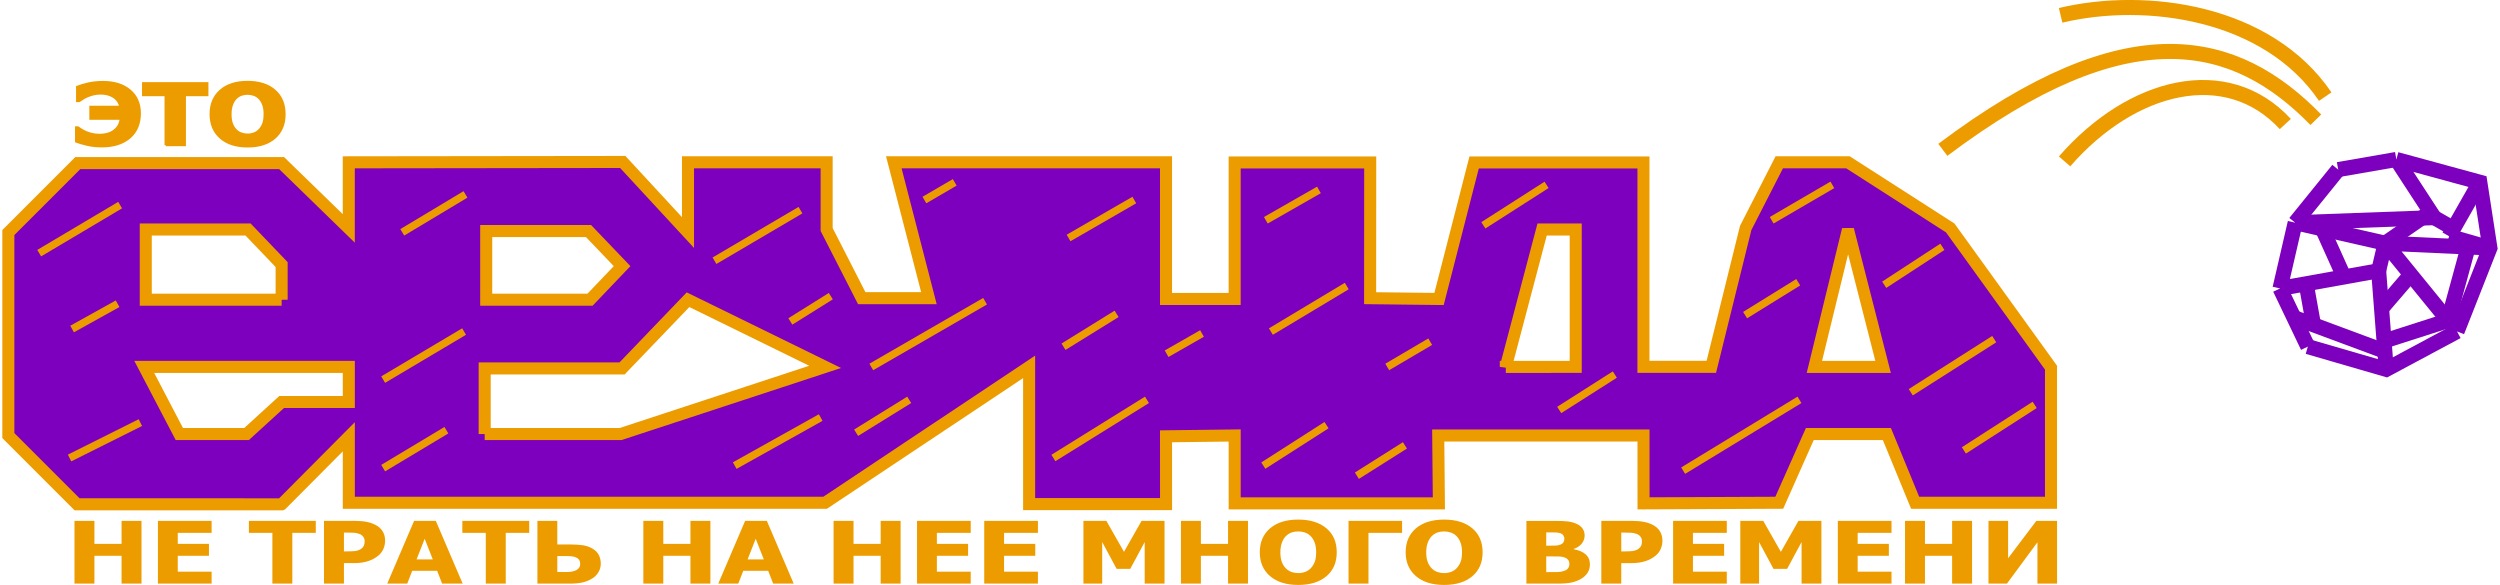 <?xml version="1.0" encoding="UTF-8"?>
<svg xmlns="http://www.w3.org/2000/svg" xml:space="preserve" width="577px" height="135px" style="shape-rendering:geometricPrecision; text-rendering:geometricPrecision; image-rendering:optimizeQuality; fill-rule:evenodd; clip-rule:evenodd" viewBox="0 0 426.384 99.947" xmlns:xlink="http://www.w3.org/1999/xlink">
 <title>Логотип</title>
 <desc>Содержание сайта - ерунда, призываем не тратить на нее много времени.</desc>
 <defs>
  <style type="text/css">
   <![CDATA[
    .str3 {stroke:#ED9C00;stroke-width:0.392}
    .str4 {stroke:#ED9C00;stroke-width:1.286}
    .str0 {stroke:#ED9C00;stroke-width:2.058}
    .str1 {stroke:#7C00BD;stroke-width:2.572}
    .str2 {stroke:#ED9C00;stroke-width:2.572}
    .fil1 {fill:none}
    .fil0 {fill:#7C00BD}
    .fil2 {fill:#ED9C00;fill-rule:nonzero}
   ]]>
  </style>
 </defs>
 <g>
  <path class="fil0 str0" d="M41.726 74.168l-11.478 0 -6 -11.478 34.956 0 0 6 -11.478 0 -6 5.478zm5.995 12.007l11.483 -11.545 0 11.277 81.388 0 34.858 -23.217 0 23.451 23.398 0 -0.005 -11.588 11.729 -0.141 0 11.598 34.893 0 -0.11 -11.598 35.075 0 0.006 11.597 23.193 -0.103 5.217 -11.739 13.173 0 4.826 11.738 23.217 0 0 -23.086 -17.217 -23.869 -17.478 -11.217 -11.739 0 -5.739 11.217 -5.873 23.733 -11.598 0 0.005 -34.924 -28.935 0 -5.995 23.326 -11.777 -0.135 0.016 -23.191 -23.163 0 0 23.326 -11.729 0 0 -23.352 -46.513 0 6 23.217 -11.478 0 -6 -11.739 0 -11.477 -23.688 0 0 12 -11.148 -12.059 -46.815 0.06 0 11.292 -11.478 -11.161 -34.825 0 -11.869 11.869 0 34.694 11.739 11.738 34.953 0.008zm34.699 -12.007l0 -11.217 23.478 0 11.268 -11.739 23.427 11.477 -34.956 11.478 -23.217 0zm-34.695 -22.955l-23.217 0 0 -12 17.477 0 5.739 6 0.001 6zm34.956 -0.001l0 -11.738 17.478 0 5.739 6 -5.478 5.738 -17.739 0zm174.22 11.478l6.206 -23.478 5.739 0 0 23.477 -11.945 0.001zm52.728 0l5.739 -23.478 6 23.478 -11.739 0z"/>
  <line class="fil1 str1" x1="389.192" y1="49.288" x2="391.785" y2= "38.052" />
  <line class="fil1 str1" x1="391.785" y1="38.052" x2="399.132" y2= "28.977" />
  <line class="fil1 str1" x1="399.132" y1="28.977" x2="409.071" y2= "27.248" />
  <line class="fil1 str1" x1="389.192" y1="49.288" x2="393.946" y2= "59.228" />
  <polyline class="fil1 str1" points="393.946,59.228 407.343,63.117 419.443,56.635 "/>
  <polyline class="fil1 str1" points="419.443,56.635 425.061,42.374 423.333,31.138 409.071,27.248 "/>
  <line class="fil1 str1" x1="409.071" y1="27.248" x2="415.554" y2= "37.188" />
  <line class="fil1 str1" x1="391.785" y1="38.052" x2="415.554" y2= "37.188" />
  <polyline class="fil1 str1" points="389.192,49.288 406.046,46.263 407.343,63.117 "/>
  <line class="fil1 str1" x1="423.333" y1="31.138" x2="418.084" y2= "40.367" />
  <line class="fil1 str1" x1="425.061" y1="42.374" x2="418.084" y2= "40.367" />
  <polyline class="fil1 str1" points="425.061,42.374 407.159,41.558 419.443,56.635 "/>
  <line class="fil1 str1" x1="415.554" y1="37.188" x2="418.832" y2= "39.052" />
  <line class="fil1 str1" x1="407.159" y1="41.558" x2="406.046" y2= "46.263" />
  <line class="fil1 str1" x1="407.159" y1="41.558" x2="391.785" y2= "38.052" />
  <line class="fil1 str1" x1="414.912" y1="36.205" x2="407.159" y2= "41.558" />
  <line class="fil1 str1" x1="411.527" y1="46.92" x2="406.543" y2= "52.719" />
  <line class="fil1 str1" x1="400.133" y1="47.325" x2="396.44" y2= "39.114" />
  <path class="fil1 str2" d="M395.313 20.463c-13.723,-14.085 -31.982,-18.754 -63.735,5.142"/>
  <path class="fil1 str2" d="M396.917 16.51c-9.815,-14.471 -30.546,-17.386 -45.214,-13.889"/>
  <path class="fil1 str2" d="M390.098 21.192c-10.021,-10.858 -26.244,-6.791 -37.717,6.383"/>
  <line class="fil1 str1" x1="406.97" y1="58.278" x2="417.919" y2= "54.764" />
  <line class="fil1 str1" x1="421.572" y1="41.371" x2="417.919" y2= "54.764" />
  <line class="fil1 str1" x1="406.694" y1="59.876" x2="391.569" y2= "54.258" />
  <line class="fil1 str1" x1="394.919" y1="55.503" x2="393.66" y2= "48.487" />
  <path class="fil2" d="M23.781 99.723l-3.409 0 0 -4.75 -4.637 0 0 4.75 -3.409 0 0 -10.718 3.409 0 0 3.924 4.637 0 0 -3.924 3.409 0 0 10.718zm2.805 0l0 -10.718 9.176 0 0 2.044 -5.785 0 0 1.88 5.331 0 0 2.044 -5.331 0 0 2.706 5.785 0 0 2.044 -9.176 0zm19.556 0l0 -8.674 -4.009 0 0 -2.044 11.428 0 0 2.044 -4.009 0 0 8.674 -3.409 0zm19.263 -7.334c0,0.499 -0.099,0.973 -0.301,1.425 -0.2,0.45 -0.489,0.828 -0.865,1.13 -0.23,0.187 -0.486,0.359 -0.759,0.516 -0.277,0.159 -0.582,0.295 -0.918,0.403 -0.333,0.111 -0.697,0.199 -1.088,0.26 -0.393,0.062 -0.831,0.094 -1.316,0.094l-1.786 0 0 3.506 -3.409 0 0 -10.718 5.266 0c0.784,0 1.459,0.057 2.028,0.169 0.57,0.113 1.082,0.29 1.543,0.536 0.51,0.268 0.905,0.627 1.185,1.076 0.279,0.45 0.419,0.983 0.419,1.602zm-3.499 0.064c0,-0.302 -0.091,-0.562 -0.274,-0.781 -0.181,-0.219 -0.401,-0.369 -0.656,-0.45 -0.321,-0.111 -0.628,-0.174 -0.924,-0.192 -0.292,-0.017 -0.694,-0.025 -1.198,-0.025l-0.482 0 0 3.211 0.237 0c0.324,0 0.625,-0.002 0.911,-0.007 0.287,-0.005 0.535,-0.022 0.747,-0.049 0.183,-0.025 0.376,-0.072 0.578,-0.143 0.202,-0.069 0.361,-0.148 0.47,-0.234 0.23,-0.177 0.385,-0.361 0.467,-0.553 0.083,-0.194 0.125,-0.452 0.125,-0.779zm3.863 7.271l4.585 -10.718 3.717 0 4.585 10.718 -3.509 0 -0.852 -2.189 -4.259 0 -0.848 2.189 -3.419 0zm7.782 -4.133l-1.384 -3.531 -1.387 3.531 2.771 0zm9.058 4.133l0 -8.674 -4.009 0 0 -2.044 11.428 0 0 2.044 -4.009 0 0 8.674 -3.409 0zm19.649 -3.425c0,0.524 -0.128,1.003 -0.38,1.443 -0.252,0.44 -0.597,0.798 -1.033,1.076 -0.522,0.331 -1.085,0.565 -1.692,0.703 -0.603,0.135 -1.34,0.204 -2.209,0.204l-5.515 0 0 -10.718 3.4 0 0 4.025 2.168 0c0.796,0 1.518,0.044 2.162,0.133 0.643,0.088 1.228,0.297 1.757,0.624 0.47,0.287 0.809,0.648 1.021,1.081 0.214,0.435 0.321,0.912 0.321,1.43zm-3.519 0.079c0,-0.177 -0.025,-0.344 -0.072,-0.504 -0.049,-0.157 -0.156,-0.305 -0.321,-0.437 -0.165,-0.13 -0.389,-0.234 -0.675,-0.31 -0.286,-0.076 -0.681,-0.115 -1.185,-0.115l-1.657 0 0 2.725 1.657 0c0.694,0 1.241,-0.115 1.646,-0.349 0.405,-0.234 0.607,-0.57 0.607,-1.01zm22.247 3.347l-3.409 0 0 -4.75 -4.638 0 0 4.75 -3.409 0 0 -10.718 3.409 0 0 3.924 4.638 0 0 -3.924 3.409 0 0 10.718zm1.347 0l4.586 -10.718 3.717 0 4.585 10.718 -3.509 0 -0.852 -2.189 -4.259 0 -0.849 2.189 -3.419 0zm7.782 -4.133l-1.384 -3.531 -1.387 3.531 2.771 0zm23.376 4.133l-3.409 0 0 -4.75 -4.637 0 0 4.75 -3.409 0 0 -10.718 3.409 0 0 3.924 4.637 0 0 -3.924 3.409 0 0 10.718zm2.805 0l0 -10.718 9.176 0 0 2.044 -5.785 0 0 1.88 5.331 0 0 2.044 -5.331 0 0 2.706 5.785 0 0 2.044 -9.176 0zm11.482 0l0 -10.718 9.176 0 0 2.044 -5.786 0 0 1.88 5.331 0 0 2.044 -5.331 0 0 2.706 5.786 0 0 2.044 -9.176 0zm30.81 0l-3.391 0 0 -7.103 -2.469 4.585 -2.323 0 -2.47 -4.585 0 7.103 -3.207 0 0 -10.718 3.925 0 3.008 5.29 2.998 -5.29 3.929 0 0 10.718zm14.261 0l-3.409 0 0 -4.75 -4.638 0 0 4.75 -3.409 0 0 -10.718 3.409 0 0 3.924 4.638 0 0 -3.924 3.409 0 0 10.718zm15.164 -5.356c0,1.734 -0.584,3.096 -1.757,4.091 -1.173,0.993 -2.781,1.489 -4.822,1.489 -2.05,0 -3.654,-0.504 -4.821,-1.509 -1.166,-1.005 -1.751,-2.361 -1.751,-4.071 0,-1.722 0.585,-3.084 1.751,-4.084 1.167,-1 2.771,-1.501 4.821,-1.501 2.04,0 3.649,0.499 4.822,1.494 1.172,0.995 1.757,2.359 1.757,4.091zm-3.517 -0.005c0,-0.639 -0.084,-1.184 -0.252,-1.631 -0.165,-0.45 -0.389,-0.818 -0.669,-1.106 -0.293,-0.292 -0.622,-0.504 -0.989,-0.629 -0.367,-0.128 -0.75,-0.191 -1.144,-0.191 -0.417,0 -0.797,0.059 -1.139,0.177 -0.34,0.118 -0.669,0.327 -0.983,0.629 -0.28,0.278 -0.507,0.649 -0.678,1.108 -0.175,0.462 -0.261,1.012 -0.261,1.649 0,0.659 0.081,1.204 0.245,1.639 0.165,0.435 0.389,0.798 0.675,1.091 0.292,0.297 0.622,0.511 0.992,0.636 0.37,0.128 0.755,0.191 1.148,0.191 0.401,0 0.79,-0.069 1.169,-0.206 0.377,-0.135 0.7,-0.349 0.974,-0.636 0.292,-0.312 0.516,-0.676 0.674,-1.091 0.158,-0.416 0.237,-0.958 0.237,-1.629zm14.681 -3.312l-5.742 0 0 8.674 -3.409 0 0 -10.718 9.151 0 0 2.044zm13.761 3.317c0,1.734 -0.585,3.096 -1.757,4.091 -1.173,0.993 -2.781,1.489 -4.821,1.489 -2.05,0 -3.655,-0.504 -4.821,-1.509 -1.166,-1.005 -1.751,-2.361 -1.751,-4.071 0,-1.722 0.585,-3.084 1.751,-4.084 1.166,-1 2.771,-1.501 4.821,-1.501 2.04,0 3.648,0.499 4.821,1.494 1.172,0.995 1.757,2.359 1.757,4.091zm-3.517 -0.005c0,-0.639 -0.084,-1.184 -0.252,-1.631 -0.165,-0.45 -0.389,-0.818 -0.669,-1.106 -0.293,-0.292 -0.622,-0.504 -0.989,-0.629 -0.367,-0.128 -0.75,-0.191 -1.145,-0.191 -0.417,0 -0.796,0.059 -1.139,0.177 -0.339,0.118 -0.669,0.327 -0.983,0.629 -0.28,0.278 -0.507,0.649 -0.678,1.108 -0.174,0.462 -0.261,1.012 -0.261,1.649 0,0.659 0.08,1.204 0.245,1.639 0.165,0.435 0.389,0.798 0.674,1.091 0.293,0.297 0.622,0.511 0.993,0.636 0.37,0.128 0.755,0.191 1.147,0.191 0.401,0 0.79,-0.069 1.17,-0.206 0.377,-0.135 0.7,-0.349 0.974,-0.636 0.292,-0.312 0.516,-0.676 0.674,-1.091 0.158,-0.416 0.237,-0.958 0.237,-1.629zm21.851 2.078c0,0.534 -0.128,1.003 -0.383,1.406 -0.255,0.403 -0.597,0.735 -1.029,1 -0.511,0.317 -1.07,0.541 -1.683,0.676 -0.61,0.135 -1.384,0.202 -2.326,0.202l-5.431 0 0 -10.718 4.793 0c0.996,0 1.751,0.029 2.265,0.091 0.513,0.059 0.996,0.184 1.443,0.376 0.485,0.206 0.849,0.484 1.089,0.828 0.24,0.346 0.361,0.744 0.361,1.197 0,0.523 -0.165,0.987 -0.497,1.395 -0.33,0.408 -0.788,0.708 -1.369,0.902l0 0.057c0.837,0.14 1.509,0.422 2.013,0.852 0.504,0.43 0.756,1.01 0.756,1.737zm-4.364 -4.403c0,-0.174 -0.056,-0.351 -0.168,-0.533 -0.112,-0.182 -0.286,-0.314 -0.526,-0.396 -0.224,-0.079 -0.488,-0.12 -0.796,-0.128 -0.308,-0.008 -0.765,-0.01 -1.372,-0.01l-0.237 0 0 2.268 0.43 0c0.581,0 0.992,-0.005 1.225,-0.015 0.233,-0.01 0.476,-0.059 0.725,-0.15 0.271,-0.101 0.46,-0.241 0.563,-0.418 0.103,-0.18 0.155,-0.386 0.155,-0.619zm0.856 4.354c0,-0.332 -0.084,-0.59 -0.256,-0.776 -0.171,-0.189 -0.425,-0.329 -0.765,-0.425 -0.205,-0.064 -0.491,-0.098 -0.852,-0.106 -0.361,-0.007 -0.846,-0.01 -1.453,-0.01l-0.628 0 0 2.683 0.183 0c0.886,0 1.499,-0.005 1.839,-0.014 0.339,-0.01 0.687,-0.074 1.039,-0.194 0.311,-0.105 0.535,-0.26 0.678,-0.464 0.143,-0.204 0.215,-0.435 0.215,-0.693zm15.9 -4.003c0,0.499 -0.099,0.973 -0.302,1.425 -0.199,0.45 -0.488,0.828 -0.865,1.13 -0.23,0.187 -0.485,0.359 -0.759,0.516 -0.277,0.159 -0.581,0.295 -0.917,0.403 -0.333,0.111 -0.697,0.199 -1.089,0.26 -0.392,0.062 -0.83,0.094 -1.316,0.094l-1.786 0 0 3.506 -3.409 0 0 -10.718 5.266 0c0.784,0 1.459,0.057 2.028,0.169 0.57,0.113 1.082,0.29 1.543,0.536 0.51,0.268 0.905,0.627 1.185,1.076 0.279,0.45 0.42,0.983 0.42,1.602zm-3.499 0.064c0,-0.302 -0.091,-0.562 -0.274,-0.781 -0.181,-0.219 -0.401,-0.369 -0.656,-0.45 -0.321,-0.111 -0.629,-0.174 -0.924,-0.192 -0.293,-0.017 -0.694,-0.025 -1.198,-0.025l-0.482 0 0 3.211 0.236 0c0.324,0 0.626,-0.002 0.911,-0.007 0.287,-0.005 0.536,-0.022 0.747,-0.049 0.183,-0.025 0.377,-0.072 0.579,-0.143 0.202,-0.069 0.361,-0.148 0.469,-0.234 0.231,-0.177 0.386,-0.361 0.467,-0.553 0.083,-0.194 0.125,-0.452 0.125,-0.779zm5.322 7.271l0 -10.718 9.176 0 0 2.044 -5.785 0 0 1.88 5.33 0 0 2.044 -5.33 0 0 2.706 5.785 0 0 2.044 -9.176 0zm25.342 0l-3.39 0 0 -7.103 -2.47 4.585 -2.323 0 -2.469 -4.585 0 7.103 -3.207 0 0 -10.718 3.925 0 3.008 5.29 2.999 -5.29 3.929 0 0 10.718zm2.806 0l0 -10.718 9.176 0 0 2.044 -5.786 0 0 1.88 5.331 0 0 2.044 -5.331 0 0 2.706 5.786 0 0 2.044 -9.176 0zm22.937 0l-3.409 0 0 -4.75 -4.638 0 0 4.75 -3.409 0 0 -10.718 3.409 0 0 3.924 4.638 0 0 -3.924 3.409 0 0 10.718zm14.523 0l-3.353 0 0 -7.062 -5.21 7.062 -3.154 0 0 -10.718 3.353 0 0 6.383 4.819 -6.383 3.545 0 0 10.718z"/>
  <path class="fil2 str3" d="M23.483 19.357c0,1.776 -0.584,3.16 -1.75,4.15 -1.168,0.99 -2.749,1.486 -4.74,1.486 -0.933,0 -1.794,-0.097 -2.59,-0.291 -0.793,-0.193 -1.39,-0.368 -1.786,-0.525l0 -2.389 0.307 0c0.111,0.08 0.298,0.203 0.564,0.373 0.262,0.167 0.525,0.305 0.78,0.414 0.337,0.14 0.701,0.256 1.089,0.346 0.388,0.09 0.813,0.136 1.279,0.136 0.366,0 0.751,-0.044 1.153,-0.128 0.4,-0.085 0.769,-0.233 1.109,-0.446 0.348,-0.223 0.644,-0.506 0.885,-0.852 0.241,-0.344 0.397,-0.796 0.459,-1.353l-5.181 0 0 -2.013 5.113 0c-0.09,-0.416 -0.242,-0.77 -0.456,-1.06 -0.215,-0.29 -0.483,-0.53 -0.803,-0.719 -0.315,-0.184 -0.653,-0.319 -1.01,-0.401 -0.359,-0.082 -0.722,-0.123 -1.095,-0.123 -0.45,0 -0.861,0.046 -1.237,0.138 -0.375,0.092 -0.73,0.21 -1.061,0.351 -0.319,0.143 -0.596,0.29 -0.829,0.443 -0.233,0.155 -0.417,0.276 -0.552,0.365l-0.34 0 0 -2.41c0.561,-0.223 1.211,-0.416 1.956,-0.578 0.745,-0.162 1.571,-0.244 2.472,-0.244 1.911,0 3.431,0.479 4.564,1.435 1.133,0.958 1.699,2.255 1.699,3.896zm4.427 5.43l0 -8.542 -3.843 0 0 -2.013 10.953 0 0 2.013 -3.843 0 0 8.542 -3.267 0zm20.299 -5.275c0,1.709 -0.56,3.049 -1.684,4.029 -1.124,0.978 -2.666,1.466 -4.621,1.466 -1.965,0 -3.503,-0.496 -4.621,-1.486 -1.118,-0.99 -1.679,-2.325 -1.679,-4.01 0,-1.696 0.56,-3.037 1.679,-4.022 1.118,-0.985 2.656,-1.479 4.621,-1.479 1.955,0 3.496,0.491 4.621,1.471 1.124,0.98 1.684,2.323 1.684,4.029zm-3.372 -0.005c0,-0.629 -0.08,-1.167 -0.241,-1.607 -0.158,-0.442 -0.373,-0.806 -0.641,-1.089 -0.28,-0.288 -0.596,-0.496 -0.948,-0.619 -0.351,-0.126 -0.718,-0.189 -1.097,-0.189 -0.399,0 -0.763,0.058 -1.091,0.174 -0.325,0.116 -0.642,0.322 -0.943,0.619 -0.268,0.274 -0.486,0.639 -0.65,1.092 -0.167,0.455 -0.251,0.997 -0.251,1.624 0,0.649 0.078,1.186 0.235,1.614 0.158,0.429 0.373,0.787 0.647,1.075 0.28,0.293 0.596,0.503 0.951,0.627 0.354,0.126 0.724,0.189 1.1,0.189 0.385,0 0.757,-0.068 1.121,-0.203 0.361,-0.133 0.67,-0.344 0.933,-0.627 0.28,-0.308 0.495,-0.666 0.647,-1.075 0.152,-0.409 0.226,-0.944 0.226,-1.604z"/>
  <line class="fil1 str4" x1="6.299" y1="43.256" x2="20.128" y2= "35.045" />
  <line class="fil1 str4" x1="11.917" y1="56.221" x2="19.696" y2= "51.899" />
  <line class="fil1 str4" x1="11.485" y1="78.261" x2="23.586" y2= "72.211" />
  <line class="fil1 str4" x1="68.335" y1="39.699" x2="79.139" y2= "33.217" />
  <line class="fil1 str4" x1="65.073" y1="79.99" x2="75.877" y2= "73.507" />
  <line class="fil1 str4" x1="65.073" y1="64.864" x2="78.902" y2= "56.653" />
  <line class="fil1 str4" x1="121.686" y1="44.553" x2="136.38" y2= "35.909" />
  <line class="fil1 str4" x1="134.651" y1="54.925" x2="141.565" y2= "50.603" />
  <line class="fil1 str4" x1="148.48" y1="62.703" x2="167.927" y2= "51.467" />
  <line class="fil1 str4" x1="125.143" y1="79.558" x2="139.837" y2= "71.347" />
  <line class="fil1 str4" x1="145.887" y1="73.94" x2="154.962" y2= "68.322" />
  <line class="fil1 str4" x1="157.555" y1="34.181" x2="162.741" y2= "31.156" />
  <line class="fil1 str4" x1="182.189" y1="40.663" x2="193.425" y2= "34.181" />
  <line class="fil1 str4" x1="181.324" y1="59.246" x2="190.4" y2= "53.628" />
  <line class="fil1 str4" x1="179.596" y1="78.261" x2="195.586" y2= "68.322" />
  <line class="fil1 str4" x1="198.942" y1="60.441" x2="204.993" y2= "56.984" />
  <line class="fil1 str4" x1="215.897" y1="37.638" x2="224.972" y2= "32.452" />
  <line class="fil1 str4" x1="216.761" y1="56.653" x2="229.726" y2= "48.874" />
  <line class="fil1 str4" x1="215.465" y1="79.558" x2="226.269" y2= "72.643" />
  <line class="fil1 str4" x1="236.641" y1="62.703" x2="243.987" y2= "58.382" />
  <line class="fil1 str4" x1="253.063" y1="38.502" x2="263.867" y2= "31.588" />
  <line class="fil1 str4" x1="266.028" y1="70.05" x2="275.535" y2= "64" />
  <line class="fil1 str4" x1="287.204" y1="80.422" x2="307.083" y2= "68.322" />
  <line class="fil1 str4" x1="297.791" y1="53.844" x2="306.867" y2= "48.226" />
  <line class="fil1 str4" x1="302.329" y1="37.638" x2="312.701" y2= "31.588" />
  <line class="fil1 str4" x1="321.56" y1="48.658" x2="331.5" y2= "42.176" />
  <line class="fil1 str4" x1="326.098" y1="67.025" x2="340.359" y2= "57.95" />
  <line class="fil1 str4" x1="335.173" y1="76.965" x2="347.274" y2= "69.186" />
  <line class="fil1 str4" x1="231.455" y1="81.286" x2="239.666" y2= "76.1" />
 </g>
</svg>

